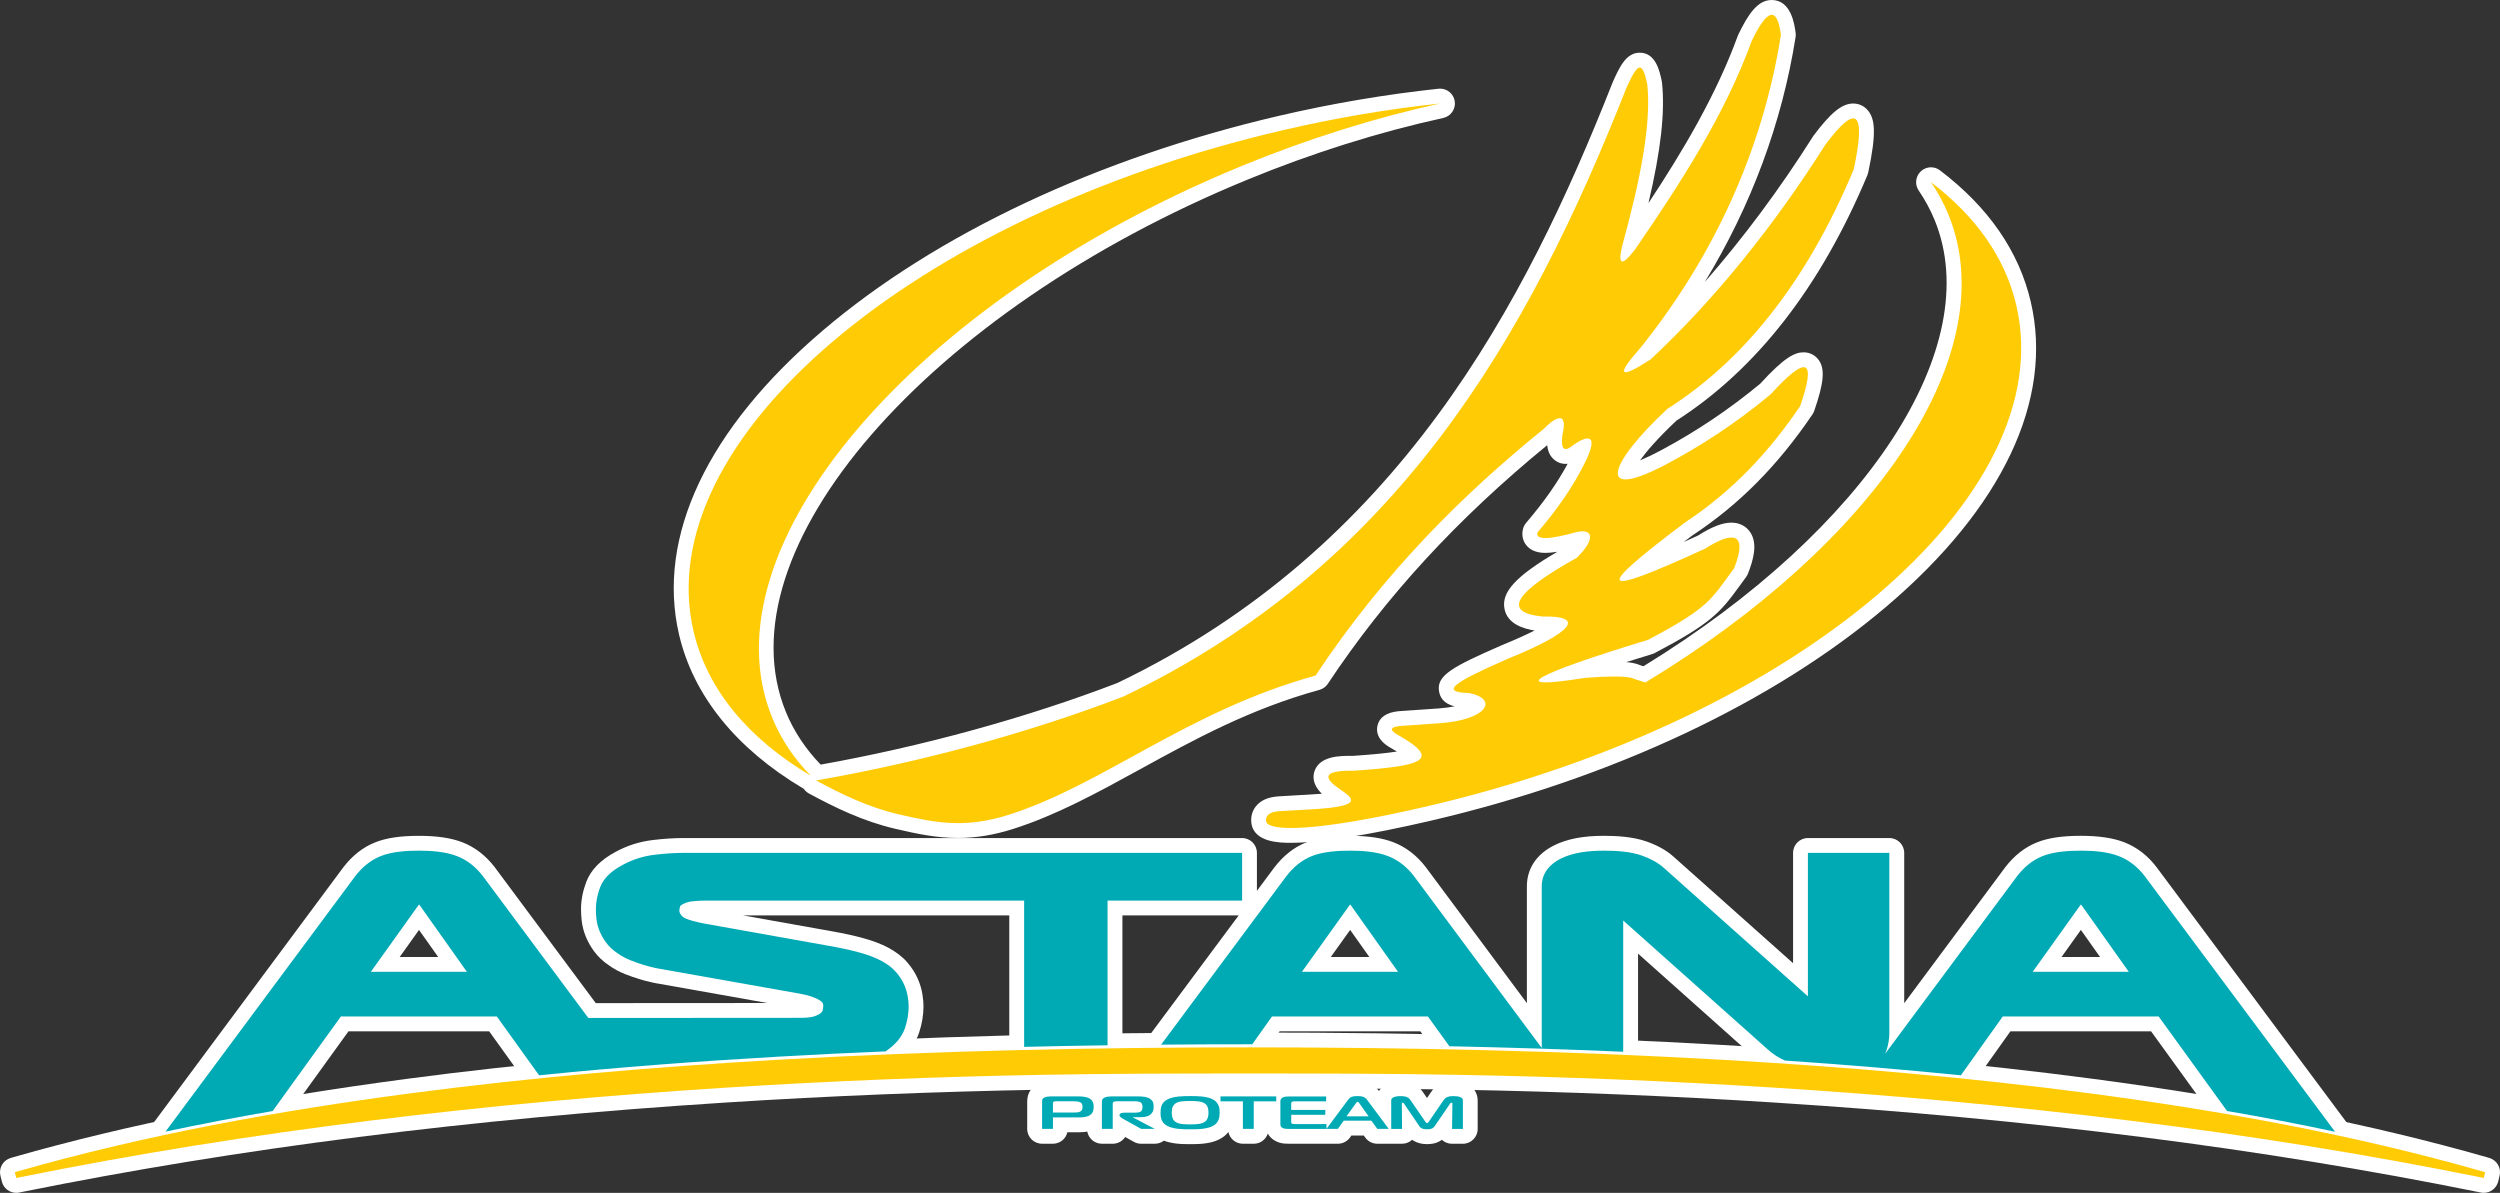 <?xml version="1.0" encoding="utf-8"?>
<!-- Generator: Adobe Illustrator 15.0.0, SVG Export Plug-In . SVG Version: 6.00 Build 0)  -->
<!DOCTYPE svg PUBLIC "-//W3C//DTD SVG 1.1//EN" "http://www.w3.org/Graphics/SVG/1.1/DTD/svg11.dtd">
<svg version="1.1" id="Layer_1" xmlns:x="http://ns.adobe.com/Extensibility/1.0/" xmlns:i="http://ns.adobe.com/AdobeIllustrator/10.0/" xmlns:graph="http://ns.adobe.com/Graphs/1.0/"
	 xmlns="http://www.w3.org/2000/svg" xmlns:xlink="http://www.w3.org/1999/xlink" x="0px" y="0px" width="195.27px"
	 height="93.17px" viewBox="0 0 195.27 93.17" enable-background="new 0 0 195.27 93.17" xml:space="preserve">
<rect x="0" y="0" width="195.27" height="93.17" fill="#333333" stroke="none"/>
<path fill-rule="evenodd" clip-rule="evenodd" fill="#FFFFFF" d="M1.269,93.17c-0.522,0-0.996-0.356-1.124-0.885l-0.111-0.453
	c-0.148-0.604,0.208-1.216,0.81-1.388l0.222-0.066c8.995-2.569,19.065-4.573,30.785-6.12c8.869-1.175,18.323-2.037,28.904-2.64
	c11.37-0.651,23.433-0.968,36.882-0.97c13.449,0.002,25.511,0.318,36.882,0.97c10.579,0.603,20.033,1.465,28.901,2.64
	c11.721,1.547,21.789,3.551,30.787,6.12l0.223,0.066c0.6,0.172,0.955,0.783,0.807,1.388l-0.107,0.451
	c-0.131,0.528-0.604,0.887-1.127,0.887c-0.077,0-0.153-0.007-0.231-0.024l-0.229-0.046c-16.903-3.414-34.887-5.702-54.982-6.984
	c-7.996-0.513-16.332-0.85-24.77-1.004c-5.264-0.094-10.429-0.103-16.153-0.103c-5.726,0-10.894,0.009-16.156,0.103
	c-8.438,0.154-16.771,0.491-24.772,1.004C36.615,87.397,18.63,89.686,1.729,93.1l-0.228,0.046C1.422,93.163,1.345,93.17,1.269,93.17
	"/>
<path fill-rule="evenodd" clip-rule="evenodd" fill="#FFFFFF" d="M100.839,65.83c-0.795,0-2.906,0-3.097-1.551
	c-0.062-0.493,0.074-0.964,0.374-1.326c0.378-0.456,0.959-0.704,1.777-0.753c0.495-0.033,0.991-0.062,1.484-0.088l0.769-0.042
	c0.43-0.021,0.792-0.046,1.096-0.072c-0.739-0.726-0.714-1.379-0.552-1.811c0.434-1.15,1.999-1.15,2.836-1.15l0.17,0.002
	c1.511-0.104,2.654-0.216,3.413-0.339c-0.155-0.095-0.337-0.202-0.552-0.323c-0.986-0.585-1.068-1.24-0.968-1.688
	c0.146-0.662,0.702-1.045,1.655-1.139l3.149-0.218c0.481-0.036,0.887-0.093,1.223-0.161c-0.55-0.137-1.073-0.436-1.206-1.115
	c-0.254-1.291,0.989-1.953,4.907-3.667c1.126-0.46,1.948-0.838,2.547-1.142c-0.824-0.13-2.104-0.486-2.347-1.668
	c-0.273-1.317,0.86-2.571,4.127-4.483c-0.363,0.06-0.671,0.088-0.938,0.088c-0.677,0-1.182-0.204-1.5-0.613
	c-0.275-0.354-0.363-0.803-0.246-1.263c0.043-0.174,0.126-0.33,0.241-0.467c1.408-1.654,2.433-3.11,3.244-4.617
	c-0.05,0.005-0.102,0.009-0.153,0.009c-0.406,0-0.778-0.169-1.045-0.471c-0.253-0.286-0.363-0.631-0.399-0.99
	c-7.024,5.749-12.633,11.851-17.133,18.638c-0.153,0.232-0.387,0.4-0.658,0.475c-5.438,1.496-9.797,3.89-14.012,6.204
	c-3.358,1.843-6.532,3.583-9.92,4.661c-1.487,0.473-2.893,0.702-4.293,0.702c-1.697,0-3.23-0.326-4.916-0.72
	c-2.528-0.59-4.727-1.67-6.727-2.752c-0.167-0.09-0.306-0.218-0.407-0.367c-0.019-0.009-0.034-0.02-0.049-0.028
	c-5.236-3.111-8.587-7.267-9.694-12.022c-1.779-7.641,2.214-16.081,11.25-23.765c8.826-7.509,21.469-13.457,35.604-16.75
	c4.146-0.966,8.34-1.676,12.465-2.118c0.043-0.004,0.083-0.007,0.124-0.007c0.563,0,1.052,0.407,1.144,0.972
	c0.099,0.607-0.295,1.186-0.896,1.318c-5.09,1.12-10.236,2.741-15.295,4.82C72.372,24.328,56.2,42.987,61.391,55.627
	c0.615,1.494,1.528,2.871,2.71,4.095c7.947-1.419,16.151-3.677,23.175-6.376c21.934-10.523,31.856-29.603,38.673-46.882
	c0.522-1.177,1.041-2.348,2.128-2.348c1.255,0,1.559,1.452,1.721,2.233c0.009,0.04,0.016,0.079,0.02,0.119
	c0.236,2.321-0.084,5.235-1.061,9.399c2.633-3.979,5.291-8.432,6.978-13.069c0.014-0.035,0.027-0.07,0.045-0.106
	C136.559,1.078,137.298,0,138.386,0c1.527,0,1.784,1.938,1.868,2.576c0.013,0.11,0.013,0.222-0.006,0.33
	c-1.056,6.692-3.478,13.192-7.089,19.118c2.987-3.409,5.844-7.241,8.435-11.342c0.015-0.024,0.031-0.051,0.049-0.075
	c1.358-1.813,2.229-2.521,3.106-2.521c0.46,0,0.874,0.198,1.165,0.559c0.507,0.629,0.688,1.654,0.009,4.828
	c-0.016,0.068-0.035,0.139-0.063,0.205c-3.65,8.723-8.667,15.17-14.913,19.174c-1.464,1.375-2.343,2.406-2.845,3.104
	c0.416-0.171,0.966-0.424,1.686-0.81c2.771-1.489,5.291-3.183,7.703-5.178c1.858-2.035,2.677-2.449,3.389-2.449
	c0.477,0,0.904,0.223,1.178,0.605c0.503,0.699,0.405,1.779-0.353,3.971c-0.032,0.097-0.08,0.189-0.136,0.272
	c-2.735,4.03-5.718,7.035-9.385,9.46c-0.24,0.18-0.466,0.35-0.681,0.512c0.352-0.153,0.726-0.323,1.126-0.508
	c1.083-0.688,1.913-1.008,2.607-1.008c0.622,0,1.142,0.265,1.464,0.737c0.622,0.908,0.237,2.211-0.167,3.245
	c-0.039,0.095-0.09,0.187-0.151,0.271c-0.198,0.266-0.376,0.513-0.54,0.739c-1.496,2.061-2.233,2.893-6.576,5.185
	c-0.065,0.037-0.132,0.063-0.205,0.086c-0.746,0.227-1.421,0.436-2.036,0.629c0.194,0.018,0.364,0.042,0.518,0.07
	c0.22,0.042,0.415,0.102,0.581,0.179l0.241,0.077c17.456-10.698,26.797-24.99,22.741-34.865c-0.324-0.79-0.743-1.564-1.242-2.297
	c-0.318-0.469-0.249-1.1,0.163-1.491c0.22-0.214,0.51-0.321,0.798-0.321c0.245,0,0.49,0.079,0.7,0.237
	c3.788,2.873,6.179,6.333,7.098,10.28c1.78,7.642-2.216,16.083-11.25,23.769c-8.825,7.508-21.469,13.454-35.604,16.748
	C106.905,65.231,103.125,65.83,100.839,65.83"/>
<path fill-rule="evenodd" clip-rule="evenodd" fill="#FFFFFF" d="M182.39,89.56c-0.082,0-0.163-0.009-0.243-0.028
	c-2.683-0.572-5.509-1.115-8.392-1.61c-0.299-0.051-0.565-0.218-0.743-0.464l-4.994-6.901h-10.99l-2.923,4.105
	c-0.218,0.308-0.571,0.488-0.943,0.488c-0.038,0-0.079-0.003-0.116-0.007c-4.366-0.442-8.978-0.827-13.705-1.146
	c-0.136-0.009-0.269-0.041-0.391-0.097c-0.61-0.266-1.178-0.638-1.689-1.102l-9.316-8.312v7.664c0,0.314-0.129,0.616-0.356,0.836
	c-0.216,0.207-0.501,0.321-0.802,0.321c-0.016,0-0.034,0-0.05,0c-4.363-0.188-8.92-0.33-13.55-0.429
	c-0.364-0.007-0.705-0.183-0.916-0.479l-1.332-1.844H99.949l-1.193,1.683c-0.219,0.304-0.57,0.486-0.944,0.486h-0.178
	c-2.311,0-4.623,0.012-6.934,0.029h-0.009c-0.437,0-0.836-0.242-1.034-0.634c-0.198-0.392-0.157-0.862,0.104-1.217l6.99-9.402
	h-9.082v10.144c0,0.632-0.509,1.15-1.143,1.159c-2.169,0.031-4.338,0.07-6.505,0.124h-0.027c-0.302,0-0.593-0.119-0.811-0.333
	c-0.223-0.215-0.35-0.515-0.35-0.827V71.501H58.039l6.938,1.239c0.978,0.174,1.757,0.345,2.455,0.539
	c0.765,0.209,1.395,0.45,1.932,0.734c0.617,0.328,1.124,0.717,1.507,1.161c0.353,0.412,0.63,0.843,0.819,1.287
	c0.178,0.407,0.3,0.82,0.363,1.224c0.054,0.347,0.079,0.64,0.079,0.919c0,0.676-0.116,1.371-0.345,2.06
	c-0.295,0.88-0.892,1.647-1.778,2.281c-0.047,0.037-0.112,0.083-0.177,0.129c-0.181,0.124-0.393,0.196-0.611,0.205
	c-2.811,0.116-5.616,0.253-8.335,0.409c-6.67,0.381-12.774,0.855-18.666,1.454c-0.039,0.004-0.076,0.007-0.117,0.007
	c-0.37,0-0.722-0.179-0.941-0.484l-2.951-4.109H27.219l-4.983,6.903c-0.175,0.246-0.443,0.416-0.743,0.464
	c-2.859,0.493-5.661,1.032-8.324,1.6c-0.082,0.018-0.162,0.028-0.241,0.028c-0.39,0-0.761-0.2-0.976-0.534
	c-0.261-0.405-0.243-0.931,0.042-1.317l14.816-19.948c0.703-0.918,1.531-1.571,2.474-1.949c0.873-0.353,1.969-0.518,3.448-0.518
	c1.399,0,2.504,0.165,3.385,0.504c0.978,0.381,1.827,1.036,2.528,1.951l7.889,10.612l13.401-0.009l-8.419-1.498
	c-0.157-0.02-0.355-0.06-0.549-0.102c-0.37-0.076-0.701-0.167-1.025-0.268c-0.372-0.112-0.735-0.24-1.096-0.381
	c-0.478-0.189-0.912-0.423-1.292-0.699c-0.446-0.295-0.849-0.674-1.156-1.096c-0.268-0.367-0.486-0.755-0.647-1.15
	c-0.168-0.416-0.274-0.839-0.319-1.261c-0.032-0.293-0.05-0.59-0.05-0.887c0-0.688,0.14-1.401,0.412-2.121
	c0.358-0.943,1.138-1.737,2.316-2.357c0.885-0.482,1.86-0.79,2.887-0.911c0.876-0.105,1.663-0.154,2.409-0.154h43.611
	c0.639,0,1.158,0.518,1.158,1.157v2.968l1.363-1.832c0.703-0.918,1.531-1.571,2.473-1.949c0.872-0.353,1.969-0.518,3.447-0.518
	c1.399,0,2.507,0.165,3.385,0.504c0.978,0.381,1.83,1.036,2.53,1.954l7.889,10.611v-9.127c0-1.384,0.759-2.521,2.143-3.205
	c1-0.495,2.259-0.737,3.847-0.737c0.915,0,2.265,0.049,3.402,0.458c0.883,0.319,1.58,0.722,2.128,1.229l9.271,8.263v-8.619
	c0-0.64,0.52-1.157,1.158-1.157h6.362c0.641,0,1.161,0.518,1.161,1.157v11.743l7.882-10.607c0.703-0.918,1.531-1.571,2.474-1.949
	c0.871-0.353,1.966-0.518,3.446-0.518c1.398,0,2.507,0.165,3.386,0.504c0.978,0.381,1.829,1.036,2.527,1.951l14.867,19.969
	c0.288,0.387,0.309,0.912,0.048,1.317C183.148,89.364,182.776,89.56,182.39,89.56 M164.03,74.748l-1.496-2.114l-1.511,2.114H164.03z
	 M106.956,74.748l-1.498-2.114l-1.512,2.114H106.956z M34.227,74.748l-1.498-2.114l-1.509,2.114H34.227z"/>
<path fill="#FFFFFF" d="M111.462,89.366c-0.203,0-0.378-0.02-0.541-0.06c-0.176-0.042-0.34-0.105-0.486-0.191
	c-0.047-0.028-0.092-0.06-0.135-0.09c-0.214,0.2-0.496,0.31-0.789,0.31h-0.847c-0.032,0-0.065,0-0.097-0.004
	c-0.032,0.004-0.063,0.004-0.094,0.004h-0.895c-0.372,0-0.72-0.178-0.939-0.481l-0.116-0.16h-0.97l-0.109,0.156
	c-0.218,0.304-0.57,0.485-0.946,0.485h-3.811c-0.131,0-0.25-0.004-0.363-0.013c-0.256-0.018-0.501-0.093-0.725-0.218
	c-0.288-0.154-0.466-0.365-0.572-0.563c-0.154,0.462-0.586,0.794-1.1,0.794h-0.847c-0.557,0-1.021-0.391-1.133-0.912
	c-0.007,0.006-0.013,0.015-0.02,0.021c-0.163,0.202-0.372,0.376-0.623,0.511c-0.215,0.116-0.45,0.207-0.7,0.266
	c-0.203,0.049-0.405,0.084-0.617,0.105c-0.191,0.021-0.387,0.033-0.581,0.036l-0.446,0.004l-0.452-0.004
	c-0.189-0.003-0.383-0.016-0.58-0.036c-0.209-0.021-0.414-0.057-0.613-0.105c-0.142-0.032-0.277-0.077-0.405-0.127
	c-0.199,0.151-0.446,0.241-0.709,0.241h-1.066c-0.198,0-0.392-0.048-0.565-0.145l-0.683-0.381c-0.207,0.316-0.565,0.525-0.973,0.525
	h-0.847c-0.569,0-1.042-0.409-1.141-0.947c-0.183,0.032-0.376,0.05-0.581,0.05h-0.976c-0.116,0.516-0.578,0.897-1.128,0.897h-0.847
	c-0.64,0-1.161-0.517-1.161-1.156v-2.156c0-0.149,0.021-0.297,0.059-0.442c0.066-0.248,0.24-0.598,0.685-0.852
	c0.202-0.114,0.43-0.188,0.675-0.218c0.143-0.02,0.279-0.028,0.404-0.028l2.356,0.002c0.118,0.003,0.236,0.012,0.358,0.026
	c0.125,0.014,0.254,0.038,0.385,0.073c0.163,0.042,0.32,0.104,0.468,0.183c0.025-0.016,0.052-0.031,0.079-0.044
	c0.214-0.114,0.437-0.186,0.673-0.214c0.142-0.018,0.282-0.026,0.415-0.026h2.131c0.092,0,0.189,0.002,0.293,0.007
	c0.132,0.007,0.265,0.02,0.398,0.042c0.163,0.026,0.322,0.072,0.477,0.134c0.161,0.062,0.309,0.144,0.442,0.242
	c0.031-0.018,0.063-0.035,0.097-0.053c0.196-0.11,0.435-0.2,0.687-0.258c0.194-0.048,0.399-0.081,0.604-0.104
	c0.198-0.023,0.393-0.035,0.584-0.037c0.158-0.002,0.311-0.004,0.455-0.004l0.453,0.004c0.185,0.002,0.378,0.014,0.574,0.037
	c0.214,0.022,0.419,0.056,0.617,0.104c0.049,0.012,0.1,0.024,0.147,0.038c0.168-0.098,0.366-0.152,0.577-0.152h4.356
	c0.13,0,0.256,0.022,0.374,0.06c0.083-0.018,0.168-0.031,0.256-0.04c0.133-0.013,0.264-0.02,0.383-0.02h2.882
	c0.405,0,0.761,0.207,0.968,0.52c0.178-0.181,0.376-0.313,0.6-0.4c0.245-0.1,0.536-0.149,0.892-0.149
	c0.34,0,0.624,0.048,0.872,0.143c0.308,0.119,0.572,0.321,0.786,0.599l0.014,0.018c0.097-0.156,0.228-0.297,0.387-0.407
	c0.176-0.121,0.372-0.211,0.583-0.269c0.156-0.042,0.32-0.068,0.485-0.077c0.104-0.004,0.177-0.006,0.222-0.006
	c0.214,0,0.395,0.018,0.541,0.048c0.207,0.04,0.381,0.1,0.54,0.183c0.172,0.091,0.318,0.2,0.442,0.328
	c0.079,0.081,0.153,0.174,0.219,0.266l0.331,0.484l0.329-0.479c0.108-0.167,0.256-0.326,0.428-0.451
	c0.148-0.11,0.318-0.198,0.5-0.262c0.154-0.049,0.311-0.081,0.471-0.099c0.111-0.012,0.223-0.018,0.345-0.018
	c0.357,0,0.665,0.053,0.939,0.16c0.583,0.225,0.946,0.737,0.946,1.333v2.233c0,0.64-0.52,1.156-1.16,1.156h-0.847
	c-0.292,0-0.574-0.109-0.789-0.308c-0.052,0.037-0.108,0.075-0.166,0.107c-0.163,0.091-0.335,0.154-0.524,0.189
	C111.804,89.349,111.647,89.366,111.462,89.366"/>
<path fill-rule="evenodd" clip-rule="evenodd" fill="#FFCB05" d="M1.383,91.493c10.01-2.859,20.306-4.723,30.62-6.089
	c9.565-1.261,19.186-2.079,28.817-2.631c12.258-0.699,24.539-0.964,36.814-0.966c12.28,0.002,24.558,0.267,36.816,0.966
	c9.631,0.552,19.252,1.37,28.819,2.631c10.312,1.366,20.606,3.229,30.617,6.089l0.224,0.064l-0.109,0.453l-0.227-0.047
	c-18.173-3.674-36.646-5.825-55.138-7.006c-8.267-0.528-16.544-0.856-24.824-1.006c-5.393-0.097-10.786-0.104-16.179-0.104
	c-5.391,0-10.784,0.007-16.176,0.104C73.18,84.102,64.9,84.43,56.636,84.958C38.142,86.139,19.67,88.29,1.498,91.964l-0.227,0.047
	L1.16,91.558L1.383,91.493z"/>
<path fill-rule="evenodd" clip-rule="evenodd" fill="#FFCB05" d="M100.159,10.179c4.186-0.975,8.312-1.67,12.324-2.097
	c-5.034,1.107-10.249,2.728-15.487,4.877C71.303,23.514,54.877,42.817,60.319,56.067c0.694,1.688,1.709,3.196,3.009,4.522
	c-4.834-2.873-8.084-6.685-9.159-11.289C50.705,34.419,71.298,16.901,100.159,10.179 M105.732,60.198
	c5.388-0.365,6.956-0.827,3.395-2.829c-0.636-0.378-0.511-0.592,0.234-0.664l3.113-0.218c3.641-0.251,4.623-1.87,2.287-2.355
	c-2.401-0.058-1.165-0.85,3.022-2.68c5.296-2.16,5.965-3.361,2.704-3.296c-3.153-0.316-2.261-1.846,2.681-4.593
	c1.419-1.399,1.322-2.281,0.013-2.015c-2.214,0.622-3.244,0.638-3.095,0.046c1.433-1.686,2.762-3.493,3.805-5.647
	c1.262-2.694-0.665-1.458-1.069-1.135c-0.625,0.497-0.933,0.321-0.786-0.832c0.5-2.104-0.748-1.225-1.419-0.512
	c-6.324,5.114-12.531,11.259-17.862,19.301c-9.981,2.743-16.557,8.518-23.977,10.876c-3.401,1.08-5.729,0.627-8.596-0.042
	c-2.384-0.556-4.499-1.595-6.438-2.642c8.422-1.465,16.913-3.825,23.993-6.551c21.318-10.212,31.569-27.949,39.29-47.521
	c0.886-1.993,1.244-2.191,1.64-0.304c0.322,3.144-0.538,7.435-1.964,12.633c-0.353,1.516-0.018,1.606,1.005,0.269
	c3.613-5.258,7.037-10.575,9.118-16.292c1.226-2.549,1.984-2.706,2.278-0.468c-1.41,8.929-5.207,17.253-10.947,24.414
	c-1.971,2.218-1.714,2.53,0.769,0.933c5.054-4.719,9.705-10.532,13.647-16.771c2.453-3.28,3.192-2.635,2.219,1.927
	c-3.789,9.057-8.772,15.027-14.557,18.706c-4.638,4.329-5.702,7.345,0.101,4.229c2.44-1.309,5.103-2.987,7.958-5.356
	c2.83-3.112,3.602-2.812,2.316,0.908c-2.316,3.41-5.099,6.521-9.067,9.143c-7.121,5.377-6.792,5.852,1.644,1.993
	c1.89-1.214,3.459-1.52,2.266,1.531c-1.795,2.411-1.854,3.021-6.729,5.595c-8.8,2.673-11.407,4.012-4.921,2.967
	c1.784-0.136,2.921-0.139,3.521-0.021c0.159,0.033,0.281,0.07,0.364,0.119l0.827,0.264c17.926-10.837,28.115-25.731,23.664-36.57
	c-0.365-0.889-0.819-1.723-1.354-2.508c3.458,2.622,5.792,5.856,6.667,9.622c3.468,14.88-17.129,32.399-45.986,39.12
	c-8.937,2.083-12.516,1.967-12.612,1.168c-0.05-0.4,0.2-0.729,1.072-0.783c0.748-0.049,1.496-0.084,2.246-0.128
	c5.329-0.269,2.865-1.152,1.939-1.967C103.388,60.59,103.653,60.17,105.732,60.198"/>
<path fill-rule="evenodd" clip-rule="evenodd" fill="#00AAB5" d="M69.521,66.615h27.498v3.727H86.51v11.303
	c-2.174,0.031-4.346,0.07-6.517,0.123V70.342H55.135c-0.342,0-0.684,0.018-1.025,0.053c-0.261,0.024-0.516,0.093-0.75,0.214
	c-0.054,0.026-0.196,0.109-0.232,0.167c-0.029,0.104-0.067,0.251-0.067,0.358c0,0.17,0.122,0.33,0.236,0.444
	c0.25,0.262,1.318,0.484,1.66,0.55l9.818,1.756c0.786,0.139,1.579,0.299,2.35,0.513c0.576,0.158,1.167,0.36,1.698,0.643
	c0.435,0.23,0.847,0.519,1.169,0.893c0.256,0.297,0.48,0.625,0.635,0.988c0.131,0.301,0.23,0.62,0.279,0.943
	c0.041,0.244,0.068,0.495,0.068,0.741c0,0.576-0.104,1.144-0.286,1.691c-0.242,0.718-0.75,1.276-1.354,1.707
	c-0.054,0.042-0.106,0.08-0.161,0.119c-2.786,0.114-5.57,0.251-8.355,0.411c-6.246,0.356-12.488,0.825-18.711,1.457l-3.301-4.594
	H26.626l-5.33,7.385c-2.8,0.481-5.591,1.017-8.368,1.608l14.813-19.946c0.528-0.687,1.177-1.243,1.979-1.568
	c0.899-0.363,2.052-0.431,3.014-0.431c0.961,0,2.063,0.076,2.966,0.427c0.823,0.32,1.492,0.873,2.025,1.574l8.229,11.067
	l16.545-0.011c0.35,0,0.836-0.016,1.167-0.139c0.151-0.055,0.365-0.147,0.476-0.266c0.042-0.044,0.107-0.121,0.12-0.186
	c0.022-0.103,0.043-0.224,0.043-0.329c0-0.079-0.019-0.159-0.041-0.233c-0.017-0.037-0.093-0.105-0.125-0.132
	c-0.153-0.13-0.398-0.24-0.585-0.313c-0.388-0.154-0.847-0.247-1.257-0.319L51.72,75.703c-0.182-0.024-0.369-0.063-0.551-0.102
	c-0.298-0.063-0.595-0.143-0.888-0.232c-0.343-0.104-0.679-0.225-1.012-0.354c-0.365-0.144-0.714-0.326-1.032-0.557
	c-0.344-0.229-0.658-0.504-0.901-0.841c-0.205-0.279-0.378-0.58-0.509-0.903c-0.121-0.302-0.207-0.616-0.241-0.944
	c-0.028-0.253-0.043-0.51-0.043-0.768c0-0.585,0.128-1.161,0.335-1.707c0.307-0.808,1.038-1.361,1.773-1.747
	c0.775-0.42,1.606-0.682,2.485-0.785c0.752-0.09,1.513-0.147,2.27-0.147H69.521z M28.967,75.905h7.5l-3.566-5.033l-0.006-0.009
	c-0.05-0.074-0.104-0.147-0.162-0.22c-0.056,0.07-0.113,0.146-0.163,0.22l-0.006,0.011L28.967,75.905z M158.77,75.905h7.504
	l-3.568-5.033l-0.007-0.009c-0.049-0.074-0.104-0.147-0.159-0.22c-0.059,0.07-0.115,0.146-0.165,0.22l-0.007,0.011L158.77,75.905z
	 M101.692,75.905h7.504l-3.568-5.033l-0.004-0.009c-0.051-0.074-0.105-0.147-0.164-0.22c-0.057,0.072-0.113,0.146-0.161,0.22
	l-0.009,0.011L101.692,75.905z M153.161,83.99l3.269-4.594h12.18l5.341,7.383c2.823,0.483,5.637,1.022,8.439,1.621L167.53,68.445
	c-0.535-0.701-1.205-1.254-2.027-1.574c-0.902-0.351-2.005-0.427-2.964-0.427c-0.963,0-2.117,0.067-3.016,0.431
	c-0.804,0.325-1.451,0.882-1.977,1.568l-10.306,13.87c0.226-0.515,0.345-1.126,0.333-1.782V66.615h-6.361v11.206l-11.214-9.998
	c-0.491-0.453-1.114-0.766-1.737-0.99c-0.91-0.33-2.049-0.389-3.009-0.389c-1.099,0-2.335,0.123-3.334,0.615
	c-0.881,0.438-1.496,1.15-1.496,2.167v12.63l-9.97-13.411c-0.536-0.701-1.206-1.254-2.027-1.574
	c-0.904-0.351-2.005-0.427-2.966-0.427c-0.96,0-2.113,0.067-3.015,0.431c-0.802,0.325-1.451,0.882-1.975,1.568l-9.778,13.153
	c2.315-0.021,4.628-0.029,6.945-0.029h0.176l1.54-2.171h12.181l1.676,2.325c4.527,0.093,9.053,0.233,13.576,0.429V71.901
	l11.257,10.038c0.414,0.379,0.873,0.68,1.373,0.899C144.002,83.149,148.589,83.528,153.161,83.99"/>
<path fill="#00AAB5" d="M83.853,86.9c0.095,0,0.191-0.007,0.292-0.014c0.099-0.009,0.187-0.035,0.26-0.081
	c0.034-0.024,0.061-0.049,0.082-0.079c0.018-0.031,0.033-0.062,0.045-0.093c0.009-0.033,0.015-0.063,0.018-0.095
	c0.002-0.032,0.004-0.059,0.004-0.083c0-0.056-0.009-0.117-0.027-0.185c-0.016-0.068-0.061-0.121-0.134-0.163
	c-0.073-0.04-0.161-0.066-0.262-0.075c-0.104-0.009-0.191-0.013-0.264-0.013h-1.367c-0.029,0-0.063,0-0.097,0.002
	c-0.033,0.002-0.067,0.011-0.101,0.033c-0.032,0.016-0.047,0.035-0.052,0.055s-0.007,0.042-0.007,0.063V86.9H83.853z M81.396,88.176
	v-2.155c0-0.047,0.006-0.095,0.02-0.144c0.011-0.05,0.056-0.095,0.135-0.139c0.073-0.039,0.155-0.067,0.25-0.079
	c0.092-0.013,0.178-0.02,0.257-0.02h2.135c0.062,0,0.129,0.002,0.204,0.002c0.074,0.003,0.15,0.007,0.23,0.018
	c0.08,0.009,0.159,0.026,0.238,0.047c0.078,0.02,0.153,0.048,0.22,0.088c0.077,0.039,0.138,0.088,0.183,0.141
	c0.045,0.057,0.082,0.112,0.104,0.174c0.023,0.062,0.039,0.121,0.045,0.181c0.008,0.062,0.01,0.116,0.01,0.171
	c0,0.051-0.004,0.108-0.014,0.172c-0.006,0.063-0.024,0.128-0.049,0.193c-0.024,0.062-0.065,0.123-0.117,0.183
	c-0.052,0.058-0.122,0.105-0.212,0.147c-0.086,0.04-0.187,0.068-0.306,0.09c-0.122,0.022-0.245,0.033-0.378,0.033h-2.106v0.897
	H81.396z M86.067,86.073c0-0.056,0.009-0.11,0.025-0.17c0.018-0.059,0.072-0.112,0.162-0.162c0.081-0.042,0.169-0.07,0.266-0.082
	c0.097-0.013,0.187-0.02,0.272-0.02h2.131c0.077,0,0.158,0.002,0.243,0.007c0.085,0.004,0.171,0.013,0.257,0.026
	c0.085,0.016,0.168,0.039,0.247,0.068c0.08,0.032,0.151,0.077,0.215,0.132c0.105,0.088,0.17,0.178,0.193,0.277
	c0.02,0.097,0.031,0.188,0.031,0.281s-0.009,0.187-0.028,0.284c-0.021,0.099-0.075,0.195-0.165,0.288
	c-0.029,0.03-0.065,0.062-0.108,0.092c-0.043,0.031-0.097,0.058-0.162,0.082c-0.068,0.026-0.149,0.046-0.244,0.063
	c-0.092,0.016-0.205,0.021-0.333,0.021h-0.576v0.021l1.707,0.893h-1.065l-1.478-0.822c-0.045-0.024-0.092-0.058-0.14-0.1
	c-0.047-0.039-0.072-0.079-0.072-0.114v-0.057c0-0.051,0.033-0.091,0.097-0.126c0.065-0.03,0.159-0.046,0.284-0.046h0.847
	c0.072,0,0.151-0.007,0.241-0.021c0.088-0.012,0.159-0.042,0.221-0.093c0.02-0.02,0.038-0.044,0.054-0.075
	c0.015-0.032,0.024-0.063,0.034-0.097c0.004-0.035,0.009-0.065,0.011-0.095c0.002-0.032,0.002-0.059,0.002-0.081
	c0-0.102-0.013-0.178-0.045-0.233c-0.03-0.051-0.068-0.092-0.115-0.118c-0.067-0.038-0.146-0.062-0.237-0.068
	c-0.09-0.005-0.168-0.009-0.238-0.009H87.23c-0.047,0-0.088,0.002-0.125,0.007c-0.031,0.002-0.067,0.015-0.101,0.035
	c-0.047,0.021-0.074,0.041-0.078,0.065c-0.008,0.024-0.012,0.049-0.012,0.075v1.973h-0.847V86.073z M91.524,86.911
	c0,0.102,0.006,0.191,0.02,0.267c0.016,0.076,0.037,0.145,0.063,0.202c0.025,0.055,0.055,0.104,0.086,0.139
	c0.032,0.039,0.068,0.07,0.105,0.097c0.066,0.048,0.14,0.086,0.226,0.114c0.085,0.028,0.178,0.051,0.277,0.063
	c0.097,0.014,0.203,0.022,0.313,0.026c0.11,0.005,0.226,0.005,0.34,0.005c0.116,0,0.228,0,0.335-0.005
	c0.111-0.004,0.217-0.013,0.316-0.026c0.101-0.013,0.193-0.035,0.279-0.063s0.162-0.066,0.23-0.114
	c0.041-0.026,0.074-0.058,0.108-0.097c0.032-0.04,0.06-0.086,0.085-0.141c0.026-0.058,0.045-0.124,0.061-0.203
	c0.017-0.074,0.023-0.165,0.023-0.264c0-0.112-0.007-0.204-0.023-0.281c-0.015-0.079-0.034-0.147-0.061-0.2
	c-0.025-0.058-0.056-0.104-0.09-0.141c-0.034-0.035-0.067-0.066-0.104-0.091c-0.131-0.09-0.3-0.149-0.505-0.171
	c-0.205-0.024-0.423-0.033-0.656-0.033c-0.236,0-0.455,0.009-0.653,0.033c-0.202,0.021-0.37,0.081-0.502,0.171
	c-0.085,0.064-0.153,0.149-0.203,0.256C91.548,86.562,91.524,86.716,91.524,86.911 M92.96,85.613c0.133,0,0.277,0,0.432,0.002
	c0.158,0.003,0.316,0.014,0.477,0.029c0.159,0.018,0.314,0.044,0.468,0.079c0.151,0.035,0.291,0.09,0.414,0.158
	c0.116,0.06,0.208,0.134,0.275,0.22c0.07,0.084,0.122,0.172,0.159,0.264c0.035,0.093,0.058,0.186,0.067,0.279
	c0.009,0.095,0.011,0.183,0.011,0.267s-0.004,0.17-0.016,0.264c-0.009,0.093-0.032,0.186-0.065,0.277
	c-0.036,0.091-0.086,0.181-0.156,0.265c-0.067,0.085-0.159,0.158-0.275,0.222c-0.123,0.066-0.263,0.119-0.414,0.154
	c-0.154,0.037-0.309,0.063-0.468,0.081c-0.161,0.018-0.32,0.026-0.479,0.028c-0.16,0.003-0.302,0.003-0.43,0.003
	c-0.133,0-0.277,0-0.435-0.003c-0.155-0.002-0.313-0.011-0.473-0.028c-0.163-0.018-0.318-0.044-0.468-0.081
	c-0.153-0.035-0.291-0.088-0.415-0.154c-0.129-0.07-0.228-0.149-0.299-0.239c-0.07-0.091-0.122-0.181-0.154-0.275
	c-0.031-0.093-0.051-0.183-0.058-0.272c-0.004-0.089-0.009-0.17-0.009-0.24c0-0.088,0.004-0.178,0.013-0.271
	c0.009-0.095,0.03-0.187,0.064-0.275c0.033-0.092,0.084-0.18,0.155-0.264c0.067-0.081,0.164-0.158,0.289-0.22
	c0.124-0.068,0.262-0.123,0.415-0.158c0.15-0.035,0.306-0.062,0.464-0.079c0.158-0.016,0.315-0.026,0.473-0.029
	C92.677,85.613,92.823,85.613,92.96,85.613 M97.081,88.176v-2.155h-1.752V85.64h4.355v0.381h-1.756v2.155H97.081z M100.688,88.176
	c-0.099,0-0.191-0.002-0.277-0.009c-0.086-0.006-0.165-0.028-0.236-0.07c-0.077-0.039-0.125-0.088-0.142-0.143
	c-0.015-0.055-0.025-0.105-0.025-0.154v-1.797c0-0.051,0.014-0.1,0.041-0.147c0.029-0.047,0.066-0.086,0.113-0.117
	c0.071-0.044,0.159-0.074,0.258-0.083c0.101-0.011,0.193-0.016,0.282-0.016h2.882v0.381h-2.427c-0.039,0-0.079,0.002-0.12,0.007
	c-0.041,0.002-0.078,0.013-0.112,0.03c-0.034,0.02-0.054,0.04-0.061,0.062c-0.008,0.02-0.01,0.044-0.01,0.062v0.511h2.663v0.381
	h-2.663v0.594c0,0.046,0.023,0.079,0.066,0.099c0.024,0.016,0.061,0.024,0.11,0.026c0.05,0.005,0.108,0.007,0.178,0.007h2.399v0.378
	H100.688z M105.172,87.195h1.728l-0.731-1.032c-0.014-0.02-0.029-0.044-0.051-0.065c-0.023-0.026-0.049-0.04-0.077-0.04
	c-0.03,0-0.056,0.014-0.077,0.04c-0.022,0.021-0.041,0.046-0.052,0.065L105.172,87.195z M105.3,85.899
	c0.082-0.108,0.176-0.183,0.279-0.225c0.106-0.042,0.26-0.062,0.46-0.062c0.191,0,0.342,0.02,0.453,0.062
	c0.108,0.042,0.202,0.116,0.284,0.225l1.696,2.276h-0.892l-0.464-0.64h-2.162l-0.456,0.64h-0.892L105.3,85.899z M112.104,87.901
	c-0.034,0.051-0.067,0.092-0.099,0.13c-0.032,0.037-0.073,0.067-0.12,0.097c-0.047,0.026-0.103,0.046-0.172,0.057
	c-0.068,0.014-0.151,0.021-0.251,0.021c-0.108,0-0.196-0.009-0.265-0.024c-0.072-0.016-0.131-0.04-0.176-0.068
	c-0.047-0.026-0.086-0.058-0.117-0.095c-0.03-0.035-0.057-0.072-0.083-0.116l-1.149-1.692c-0.009-0.013-0.022-0.03-0.045-0.05
	c-0.02-0.022-0.042-0.033-0.063-0.033c-0.034,0-0.056,0.011-0.061,0.035c-0.006,0.021-0.01,0.037-0.01,0.042l0.019,1.973h-0.847
	v-2.232c0-0.081,0.031-0.144,0.097-0.189c0.063-0.044,0.138-0.074,0.219-0.099c0.081-0.022,0.16-0.033,0.241-0.037
	c0.078-0.005,0.135-0.005,0.168-0.005c0.129,0,0.236,0.007,0.325,0.024c0.088,0.016,0.161,0.042,0.219,0.07
	c0.056,0.03,0.105,0.065,0.144,0.105s0.071,0.081,0.101,0.123l1.163,1.694c0.02,0.026,0.041,0.048,0.061,0.065
	c0.021,0.018,0.041,0.026,0.061,0.026c0.023,0,0.043-0.009,0.062-0.026c0.02-0.018,0.041-0.039,0.061-0.065l1.163-1.694
	c0.047-0.07,0.099-0.128,0.157-0.172c0.056-0.041,0.12-0.072,0.189-0.097c0.068-0.023,0.14-0.037,0.212-0.046
	c0.071-0.007,0.148-0.009,0.229-0.009c0.211,0,0.383,0.024,0.521,0.079c0.137,0.051,0.205,0.137,0.205,0.251v2.232h-0.847
	l0.028-1.973c0-0.033-0.012-0.056-0.03-0.064c-0.021-0.009-0.037-0.013-0.047-0.013c-0.023,0-0.045,0.011-0.065,0.033
	c-0.021,0.02-0.036,0.037-0.045,0.05L112.104,87.901z"/>
</svg>
